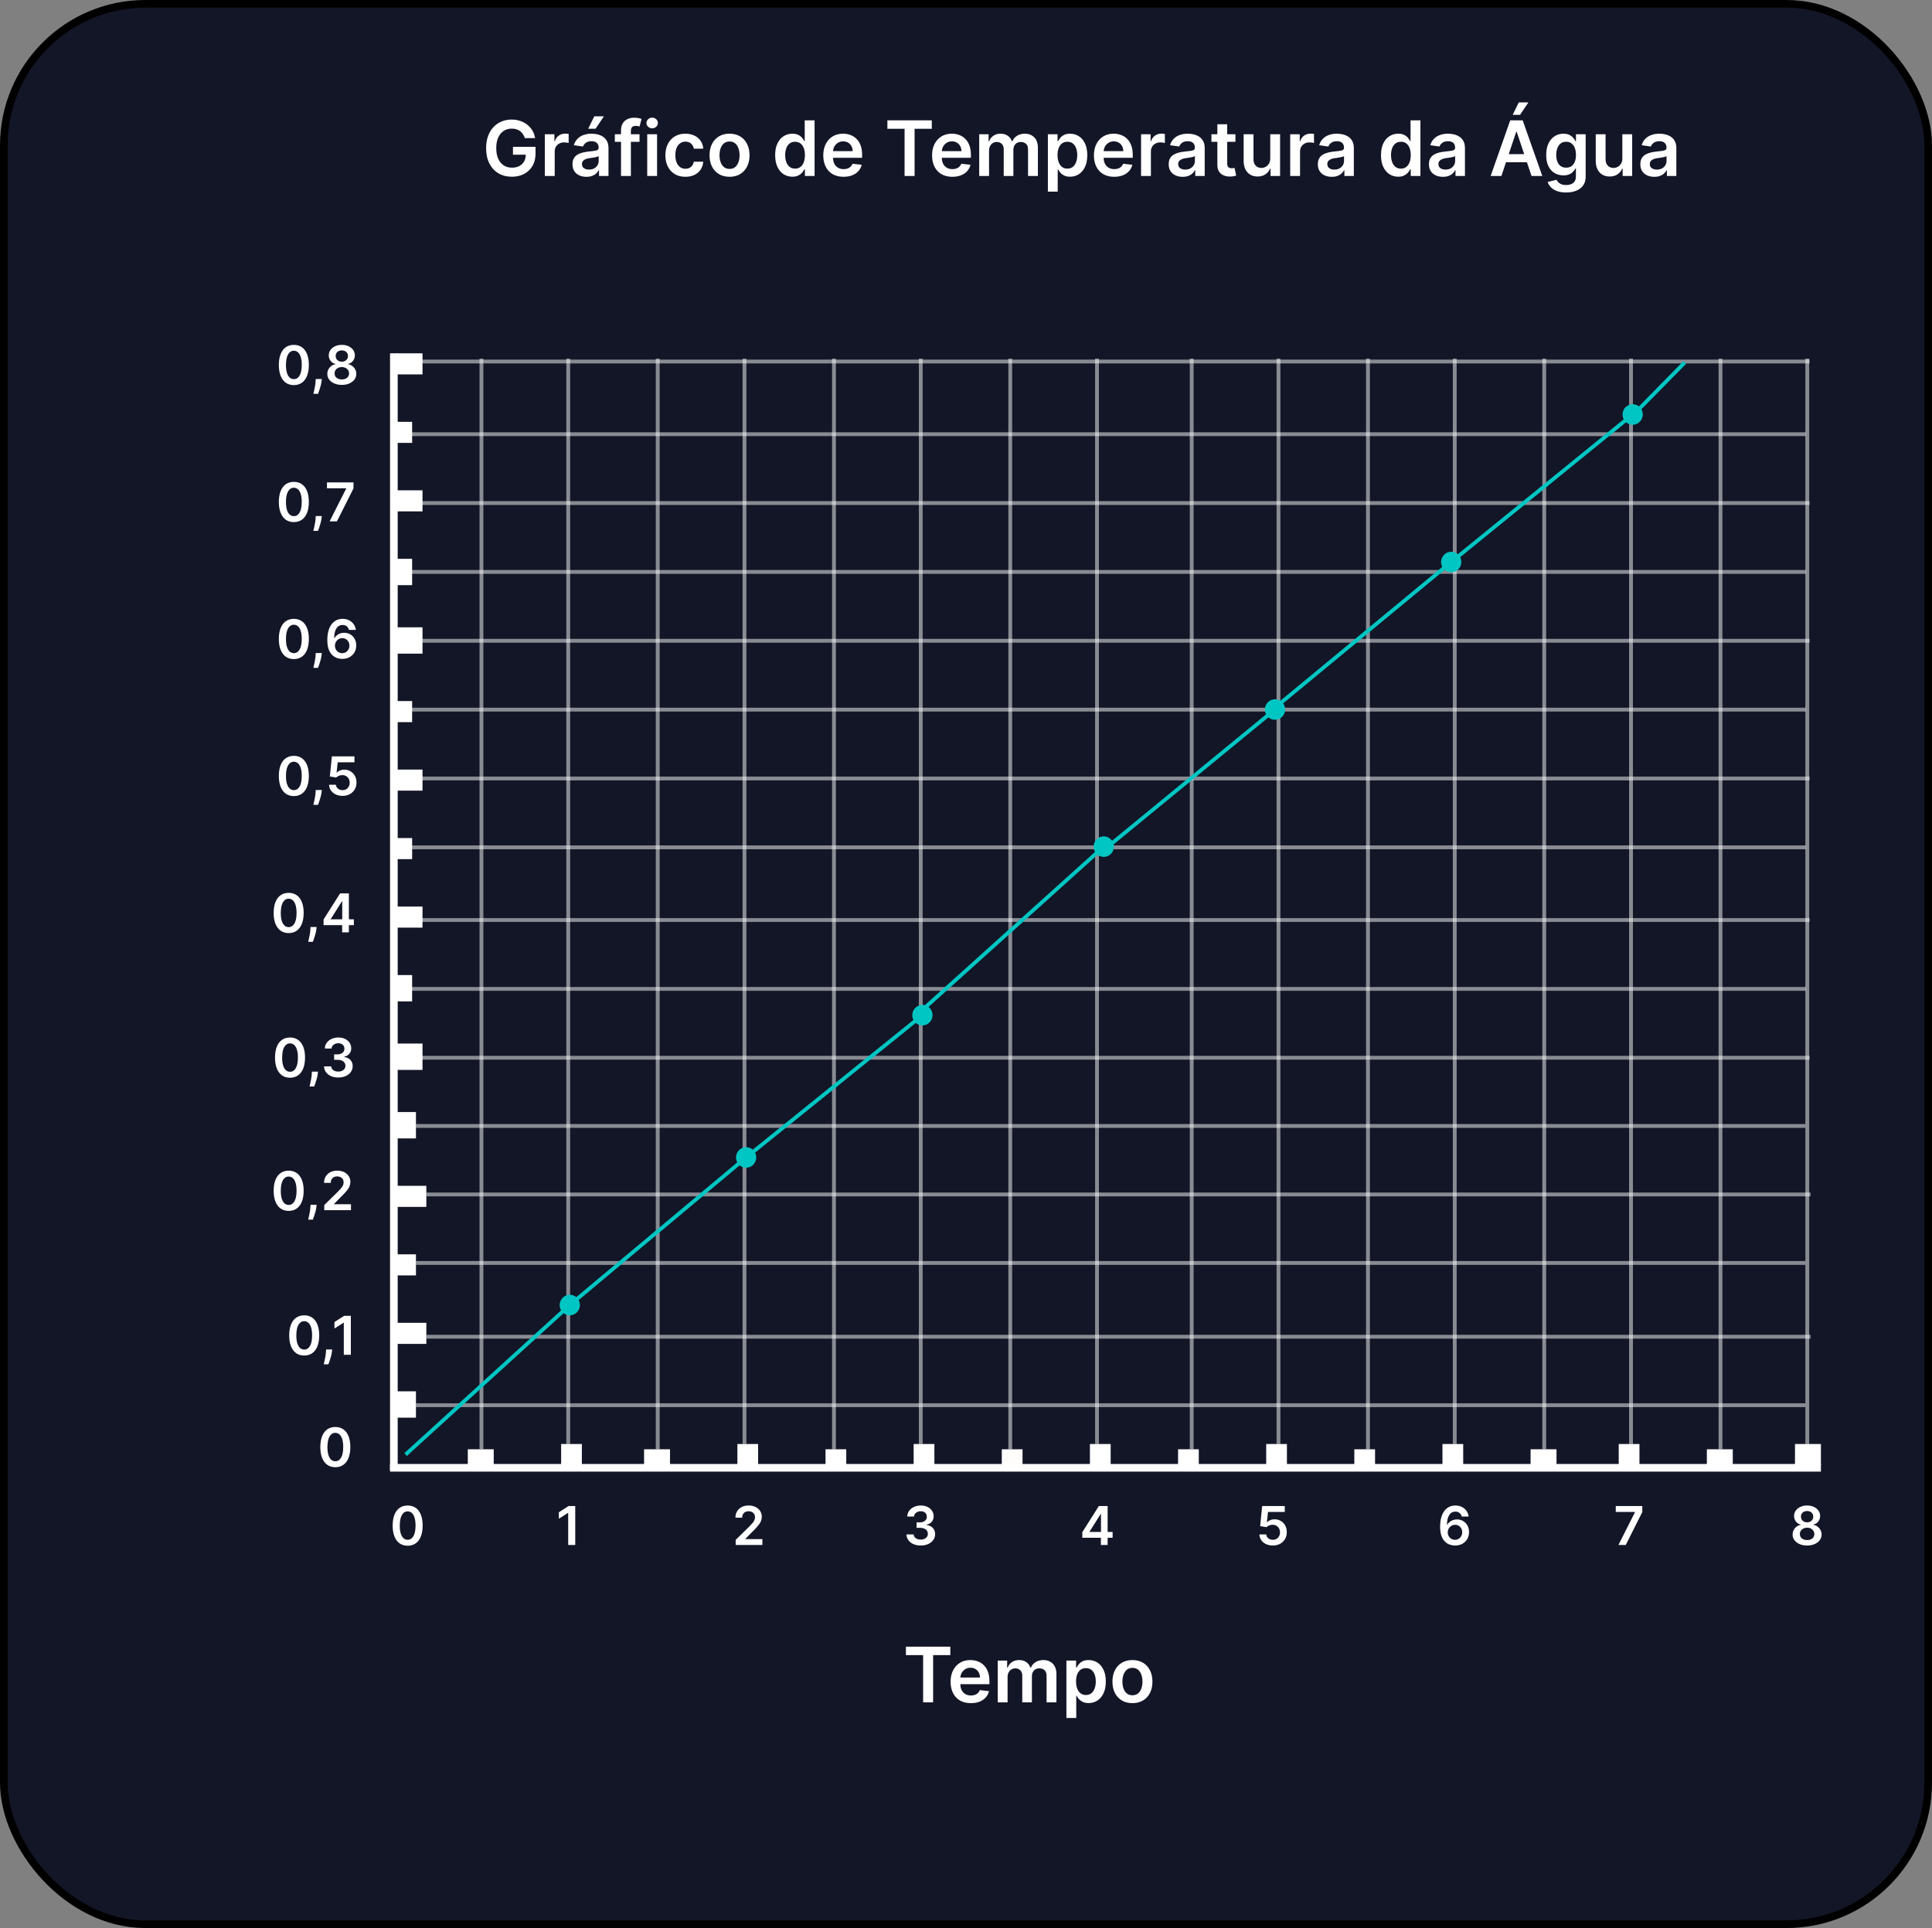 <svg width="505" height="504" viewBox="0 0 505 504" fill="none" xmlns="http://www.w3.org/2000/svg">
<rect x="0" y="0" width="505" height="504" fill="#808080" stroke="none"/>
<rect x="1" y="1" width="503" height="502" rx="37" fill="#131627" stroke="black" stroke-width="2"/>
<path d="M137.179 36.099C137.061 35.716 136.897 35.373 136.689 35.07C136.485 34.762 136.239 34.499 135.95 34.281C135.666 34.063 135.339 33.9 134.97 33.791C134.601 33.678 134.198 33.621 133.763 33.621C132.982 33.621 132.286 33.817 131.675 34.21C131.064 34.603 130.583 35.181 130.233 35.943C129.887 36.701 129.714 37.624 129.714 38.713C129.714 39.812 129.887 40.742 130.233 41.504C130.579 42.267 131.059 42.847 131.675 43.244C132.29 43.637 133.005 43.834 133.82 43.834C134.558 43.834 135.197 43.692 135.737 43.408C136.282 43.124 136.701 42.721 136.994 42.2C137.288 41.675 137.435 41.059 137.435 40.354L138.031 40.446H134.082V38.386H139.984V40.133C139.984 41.379 139.719 42.456 139.189 43.365C138.659 44.274 137.929 44.975 137.001 45.467C136.073 45.955 135.008 46.199 133.805 46.199C132.465 46.199 131.289 45.898 130.276 45.297C129.267 44.691 128.479 43.831 127.911 42.719C127.347 41.601 127.065 40.276 127.065 38.742C127.065 37.567 127.231 36.519 127.562 35.595C127.899 34.672 128.367 33.888 128.969 33.244C129.57 32.596 130.276 32.103 131.085 31.767C131.895 31.426 132.776 31.256 133.727 31.256C134.532 31.256 135.283 31.374 135.979 31.611C136.675 31.843 137.293 32.174 137.832 32.605C138.377 33.036 138.824 33.547 139.175 34.139C139.525 34.731 139.755 35.385 139.864 36.099H137.179ZM142.419 46V35.091H144.912V36.909H145.025C145.224 36.279 145.565 35.794 146.048 35.453C146.536 35.108 147.092 34.935 147.717 34.935C147.859 34.935 148.018 34.942 148.193 34.956C148.373 34.965 148.522 34.982 148.64 35.006V37.371C148.531 37.333 148.359 37.3 148.122 37.271C147.89 37.238 147.665 37.222 147.447 37.222C146.978 37.222 146.557 37.323 146.183 37.527C145.814 37.726 145.522 38.003 145.309 38.358C145.096 38.713 144.99 39.123 144.99 39.587V46H142.419ZM153.292 46.22C152.601 46.22 151.978 46.097 151.424 45.851C150.875 45.6 150.44 45.231 150.118 44.743C149.8 44.255 149.642 43.654 149.642 42.939C149.642 42.323 149.755 41.814 149.983 41.412C150.21 41.01 150.52 40.688 150.913 40.446C151.306 40.205 151.749 40.022 152.241 39.899C152.738 39.771 153.252 39.679 153.782 39.622C154.422 39.556 154.94 39.497 155.338 39.445C155.735 39.388 156.024 39.303 156.204 39.189C156.389 39.071 156.481 38.888 156.481 38.642V38.599C156.481 38.064 156.323 37.65 156.005 37.356C155.688 37.063 155.231 36.916 154.635 36.916C154.005 36.916 153.505 37.053 153.136 37.328C152.771 37.603 152.525 37.927 152.397 38.301L149.997 37.96C150.186 37.297 150.499 36.743 150.934 36.298C151.37 35.849 151.903 35.512 152.532 35.29C153.162 35.062 153.858 34.949 154.62 34.949C155.146 34.949 155.669 35.01 156.19 35.133C156.711 35.257 157.187 35.46 157.618 35.744C158.048 36.024 158.394 36.405 158.654 36.888C158.92 37.371 159.052 37.974 159.052 38.699V46H156.581V44.501H156.495C156.339 44.804 156.119 45.089 155.835 45.354C155.556 45.614 155.203 45.825 154.777 45.986C154.355 46.142 153.86 46.22 153.292 46.22ZM153.96 44.331C154.476 44.331 154.923 44.229 155.302 44.026C155.681 43.817 155.972 43.543 156.176 43.202C156.384 42.861 156.488 42.489 156.488 42.087V40.801C156.408 40.867 156.27 40.929 156.076 40.986C155.887 41.043 155.674 41.092 155.437 41.135C155.2 41.178 154.966 41.215 154.734 41.249C154.502 41.282 154.301 41.31 154.13 41.334C153.747 41.386 153.404 41.471 153.1 41.59C152.797 41.708 152.558 41.874 152.383 42.087C152.208 42.295 152.12 42.565 152.12 42.896C152.12 43.37 152.293 43.727 152.639 43.969C152.984 44.21 153.425 44.331 153.96 44.331ZM153.747 33.656L155.338 30.41H157.852L155.672 33.656H153.747ZM167.163 35.091V37.08H160.714V35.091H167.163ZM162.326 46V34.061C162.326 33.327 162.478 32.716 162.781 32.229C163.089 31.741 163.501 31.376 164.017 31.135C164.533 30.893 165.106 30.773 165.735 30.773C166.181 30.773 166.576 30.808 166.922 30.879C167.267 30.95 167.523 31.014 167.689 31.071L167.177 33.06C167.068 33.026 166.931 32.993 166.765 32.96C166.6 32.922 166.415 32.903 166.211 32.903C165.733 32.903 165.395 33.019 165.196 33.251C165.002 33.479 164.904 33.805 164.904 34.231V46H162.326ZM169.176 46V35.091H171.748V46H169.176ZM170.469 33.543C170.062 33.543 169.712 33.408 169.418 33.138C169.124 32.863 168.978 32.534 168.978 32.151C168.978 31.762 169.124 31.433 169.418 31.163C169.712 30.889 170.062 30.751 170.469 30.751C170.881 30.751 171.231 30.889 171.52 31.163C171.814 31.433 171.961 31.762 171.961 32.151C171.961 32.534 171.814 32.863 171.52 33.138C171.231 33.408 170.881 33.543 170.469 33.543ZM179.15 46.213C178.061 46.213 177.126 45.974 176.344 45.496C175.568 45.017 174.969 44.357 174.548 43.514C174.131 42.667 173.923 41.691 173.923 40.588C173.923 39.48 174.136 38.502 174.562 37.655C174.988 36.803 175.589 36.14 176.366 35.666C177.147 35.188 178.07 34.949 179.136 34.949C180.021 34.949 180.805 35.112 181.487 35.439C182.173 35.761 182.72 36.218 183.127 36.81C183.534 37.397 183.766 38.083 183.823 38.869H181.366C181.266 38.344 181.03 37.906 180.656 37.555C180.286 37.2 179.791 37.023 179.171 37.023C178.646 37.023 178.184 37.165 177.786 37.449C177.388 37.728 177.078 38.131 176.856 38.656C176.638 39.182 176.529 39.812 176.529 40.545C176.529 41.289 176.638 41.928 176.856 42.463C177.074 42.993 177.379 43.403 177.772 43.692C178.17 43.976 178.636 44.118 179.171 44.118C179.55 44.118 179.888 44.047 180.187 43.905C180.49 43.758 180.743 43.547 180.947 43.273C181.15 42.998 181.29 42.664 181.366 42.271H183.823C183.762 43.043 183.534 43.727 183.141 44.324C182.748 44.916 182.213 45.38 181.536 45.716C180.859 46.047 180.064 46.213 179.15 46.213ZM190.693 46.213C189.627 46.213 188.704 45.979 187.923 45.51C187.142 45.041 186.536 44.385 186.105 43.543C185.679 42.7 185.466 41.715 185.466 40.588C185.466 39.461 185.679 38.474 186.105 37.626C186.536 36.779 187.142 36.121 187.923 35.652C188.704 35.183 189.627 34.949 190.693 34.949C191.758 34.949 192.681 35.183 193.463 35.652C194.244 36.121 194.848 36.779 195.274 37.626C195.705 38.474 195.92 39.461 195.92 40.588C195.92 41.715 195.705 42.7 195.274 43.543C194.848 44.385 194.244 45.041 193.463 45.51C192.681 45.979 191.758 46.213 190.693 46.213ZM190.707 44.153C191.285 44.153 191.768 43.995 192.156 43.678C192.544 43.356 192.833 42.925 193.022 42.385C193.217 41.845 193.314 41.244 193.314 40.581C193.314 39.913 193.217 39.31 193.022 38.77C192.833 38.225 192.544 37.792 192.156 37.47C191.768 37.148 191.285 36.987 190.707 36.987C190.115 36.987 189.623 37.148 189.23 37.47C188.842 37.792 188.55 38.225 188.356 38.77C188.167 39.31 188.072 39.913 188.072 40.581C188.072 41.244 188.167 41.845 188.356 42.385C188.55 42.925 188.842 43.356 189.23 43.678C189.623 43.995 190.115 44.153 190.707 44.153ZM207.112 46.192C206.254 46.192 205.487 45.972 204.81 45.531C204.133 45.091 203.598 44.452 203.205 43.614C202.812 42.776 202.616 41.758 202.616 40.56C202.616 39.347 202.815 38.325 203.212 37.492C203.615 36.653 204.157 36.021 204.839 35.595C205.521 35.164 206.281 34.949 207.119 34.949C207.758 34.949 208.283 35.058 208.695 35.276C209.107 35.489 209.434 35.747 209.675 36.05C209.917 36.348 210.104 36.63 210.237 36.895H210.343V31.454H212.921V46H210.393V44.281H210.237C210.104 44.546 209.912 44.828 209.661 45.126C209.41 45.42 209.079 45.671 208.667 45.879C208.255 46.088 207.737 46.192 207.112 46.192ZM207.829 44.082C208.373 44.082 208.837 43.936 209.221 43.642C209.604 43.344 209.896 42.929 210.094 42.399C210.293 41.869 210.393 41.251 210.393 40.545C210.393 39.84 210.293 39.227 210.094 38.706C209.9 38.185 209.612 37.78 209.228 37.492C208.849 37.203 208.383 37.058 207.829 37.058C207.256 37.058 206.778 37.207 206.394 37.506C206.011 37.804 205.722 38.216 205.528 38.742C205.334 39.267 205.237 39.868 205.237 40.545C205.237 41.227 205.334 41.836 205.528 42.371C205.727 42.901 206.018 43.32 206.401 43.628C206.79 43.931 207.265 44.082 207.829 44.082ZM220.49 46.213C219.397 46.213 218.452 45.986 217.657 45.531C216.866 45.072 216.257 44.423 215.831 43.585C215.405 42.742 215.192 41.751 215.192 40.609C215.192 39.487 215.405 38.502 215.831 37.655C216.262 36.803 216.864 36.14 217.635 35.666C218.407 35.188 219.314 34.949 220.355 34.949C221.028 34.949 221.662 35.058 222.259 35.276C222.86 35.489 223.391 35.82 223.85 36.27C224.314 36.72 224.678 37.293 224.944 37.989C225.209 38.68 225.341 39.504 225.341 40.46V41.249H216.4V39.516H222.877C222.872 39.023 222.766 38.585 222.557 38.202C222.349 37.813 222.058 37.508 221.684 37.285C221.314 37.063 220.883 36.952 220.391 36.952C219.865 36.952 219.404 37.08 219.006 37.335C218.608 37.586 218.298 37.918 218.076 38.33C217.858 38.737 217.747 39.184 217.742 39.672V41.185C217.742 41.819 217.858 42.364 218.09 42.818C218.322 43.268 218.646 43.614 219.063 43.855C219.48 44.092 219.967 44.21 220.526 44.21C220.9 44.21 221.239 44.158 221.542 44.054C221.845 43.945 222.107 43.786 222.33 43.578C222.552 43.37 222.721 43.112 222.834 42.804L225.235 43.074C225.083 43.708 224.794 44.262 224.368 44.736C223.947 45.205 223.407 45.569 222.749 45.83C222.091 46.085 221.338 46.213 220.49 46.213ZM231.952 33.663V31.454H243.557V33.663H239.061V46H236.447V33.663H231.952ZM248.928 46.213C247.834 46.213 246.89 45.986 246.094 45.531C245.303 45.072 244.695 44.423 244.269 43.585C243.843 42.742 243.63 41.751 243.63 40.609C243.63 39.487 243.843 38.502 244.269 37.655C244.7 36.803 245.301 36.14 246.073 35.666C246.845 35.188 247.751 34.949 248.793 34.949C249.465 34.949 250.1 35.058 250.696 35.276C251.298 35.489 251.828 35.82 252.287 36.27C252.751 36.72 253.116 37.293 253.381 37.989C253.646 38.68 253.779 39.504 253.779 40.46V41.249H244.837V39.516H251.314C251.31 39.023 251.203 38.585 250.995 38.202C250.786 37.813 250.495 37.508 250.121 37.285C249.752 37.063 249.321 36.952 248.828 36.952C248.303 36.952 247.841 37.08 247.444 37.335C247.046 37.586 246.736 37.918 246.513 38.33C246.295 38.737 246.184 39.184 246.179 39.672V41.185C246.179 41.819 246.295 42.364 246.527 42.818C246.759 43.268 247.084 43.614 247.5 43.855C247.917 44.092 248.405 44.21 248.963 44.21C249.337 44.21 249.676 44.158 249.979 44.054C250.282 43.945 250.545 43.786 250.767 43.578C250.99 43.37 251.158 43.112 251.272 42.804L253.672 43.074C253.521 43.708 253.232 44.262 252.806 44.736C252.384 45.205 251.845 45.569 251.186 45.83C250.528 46.085 249.775 46.213 248.928 46.213ZM255.954 46V35.091H258.411V36.945H258.539C258.766 36.32 259.143 35.832 259.668 35.481C260.194 35.126 260.821 34.949 261.55 34.949C262.289 34.949 262.912 35.129 263.418 35.489C263.93 35.844 264.29 36.329 264.498 36.945H264.612C264.853 36.339 265.26 35.856 265.833 35.496C266.411 35.131 267.095 34.949 267.886 34.949C268.889 34.949 269.709 35.266 270.343 35.901C270.978 36.535 271.295 37.461 271.295 38.678V46H268.717V39.075C268.717 38.398 268.537 37.903 268.177 37.591C267.817 37.274 267.377 37.115 266.856 37.115C266.236 37.115 265.75 37.309 265.4 37.697C265.054 38.081 264.881 38.581 264.881 39.196V46H262.36V38.969C262.36 38.405 262.19 37.956 261.849 37.619C261.513 37.283 261.072 37.115 260.528 37.115C260.158 37.115 259.822 37.21 259.519 37.399C259.216 37.584 258.975 37.847 258.795 38.188C258.615 38.524 258.525 38.917 258.525 39.367V46H255.954ZM273.903 50.091V35.091H276.431V36.895H276.581C276.713 36.63 276.9 36.348 277.142 36.05C277.383 35.747 277.71 35.489 278.122 35.276C278.534 35.058 279.059 34.949 279.699 34.949C280.541 34.949 281.301 35.164 281.978 35.595C282.66 36.021 283.2 36.653 283.598 37.492C284 38.325 284.201 39.347 284.201 40.56C284.201 41.758 284.005 42.776 283.612 43.614C283.219 44.452 282.684 45.091 282.007 45.531C281.33 45.972 280.563 46.192 279.706 46.192C279.081 46.192 278.562 46.088 278.15 45.879C277.738 45.671 277.407 45.42 277.156 45.126C276.91 44.828 276.718 44.546 276.581 44.281H276.474V50.091H273.903ZM276.424 40.545C276.424 41.251 276.524 41.869 276.723 42.399C276.926 42.929 277.217 43.344 277.596 43.642C277.98 43.936 278.444 44.082 278.988 44.082C279.556 44.082 280.032 43.931 280.416 43.628C280.799 43.32 281.088 42.901 281.282 42.371C281.481 41.836 281.581 41.227 281.581 40.545C281.581 39.868 281.484 39.267 281.289 38.742C281.095 38.216 280.806 37.804 280.423 37.506C280.039 37.207 279.561 37.058 278.988 37.058C278.439 37.058 277.973 37.203 277.589 37.492C277.206 37.78 276.914 38.185 276.716 38.706C276.521 39.227 276.424 39.84 276.424 40.545ZM291.233 46.213C290.139 46.213 289.194 45.986 288.399 45.531C287.608 45.072 287 44.423 286.574 43.585C286.147 42.742 285.934 41.751 285.934 40.609C285.934 39.487 286.147 38.502 286.574 37.655C287.004 36.803 287.606 36.14 288.377 35.666C289.149 35.188 290.056 34.949 291.098 34.949C291.77 34.949 292.404 35.058 293.001 35.276C293.602 35.489 294.133 35.82 294.592 36.27C295.056 36.72 295.421 37.293 295.686 37.989C295.951 38.68 296.083 39.504 296.083 40.46V41.249H287.142V39.516H293.619C293.614 39.023 293.508 38.585 293.299 38.202C293.091 37.813 292.8 37.508 292.426 37.285C292.056 37.063 291.626 36.952 291.133 36.952C290.608 36.952 290.146 37.08 289.748 37.335C289.35 37.586 289.04 37.918 288.818 38.33C288.6 38.737 288.489 39.184 288.484 39.672V41.185C288.484 41.819 288.6 42.364 288.832 42.818C289.064 43.268 289.388 43.614 289.805 43.855C290.222 44.092 290.709 44.21 291.268 44.21C291.642 44.21 291.981 44.158 292.284 44.054C292.587 43.945 292.85 43.786 293.072 43.578C293.295 43.37 293.463 43.112 293.576 42.804L295.977 43.074C295.825 43.708 295.537 44.262 295.11 44.736C294.689 45.205 294.149 45.569 293.491 45.83C292.833 46.085 292.08 46.213 291.233 46.213ZM298.259 46V35.091H300.751V36.909H300.865C301.064 36.279 301.405 35.794 301.888 35.453C302.375 35.108 302.932 34.935 303.557 34.935C303.699 34.935 303.857 34.942 304.033 34.956C304.213 34.965 304.362 34.982 304.48 35.006V37.371C304.371 37.333 304.198 37.3 303.962 37.271C303.73 37.238 303.505 37.222 303.287 37.222C302.818 37.222 302.397 37.323 302.023 37.527C301.653 37.726 301.362 38.003 301.149 38.358C300.936 38.713 300.83 39.123 300.83 39.587V46H298.259ZM309.132 46.22C308.441 46.22 307.818 46.097 307.264 45.851C306.715 45.6 306.279 45.231 305.957 44.743C305.64 44.255 305.482 43.654 305.482 42.939C305.482 42.323 305.595 41.814 305.822 41.412C306.05 41.01 306.36 40.688 306.753 40.446C307.146 40.205 307.589 40.022 308.081 39.899C308.578 39.771 309.092 39.679 309.622 39.622C310.261 39.556 310.78 39.497 311.178 39.445C311.575 39.388 311.864 39.303 312.044 39.189C312.229 39.071 312.321 38.888 312.321 38.642V38.599C312.321 38.064 312.162 37.65 311.845 37.356C311.528 37.063 311.071 36.916 310.474 36.916C309.845 36.916 309.345 37.053 308.976 37.328C308.611 37.603 308.365 37.927 308.237 38.301L305.837 37.96C306.026 37.297 306.339 36.743 306.774 36.298C307.21 35.849 307.742 35.512 308.372 35.29C309.002 35.062 309.698 34.949 310.46 34.949C310.986 34.949 311.509 35.01 312.03 35.133C312.551 35.257 313.027 35.46 313.457 35.744C313.888 36.024 314.234 36.405 314.494 36.888C314.759 37.371 314.892 37.974 314.892 38.699V46H312.42V44.501H312.335C312.179 44.804 311.959 45.089 311.675 45.354C311.395 45.614 311.043 45.825 310.616 45.986C310.195 46.142 309.7 46.22 309.132 46.22ZM309.8 44.331C310.316 44.331 310.763 44.229 311.142 44.026C311.521 43.817 311.812 43.543 312.016 43.202C312.224 42.861 312.328 42.489 312.328 42.087V40.801C312.248 40.867 312.11 40.929 311.916 40.986C311.727 41.043 311.514 41.092 311.277 41.135C311.04 41.178 310.806 41.215 310.574 41.249C310.342 41.282 310.141 41.31 309.97 41.334C309.587 41.386 309.243 41.471 308.94 41.59C308.637 41.708 308.398 41.874 308.223 42.087C308.048 42.295 307.96 42.565 307.96 42.896C307.96 43.37 308.133 43.727 308.479 43.969C308.824 44.21 309.265 44.331 309.8 44.331ZM322.925 35.091V37.08H316.653V35.091H322.925ZM318.202 32.477H320.773V42.719C320.773 43.064 320.825 43.33 320.929 43.514C321.038 43.694 321.18 43.817 321.355 43.883C321.53 43.95 321.724 43.983 321.938 43.983C322.098 43.983 322.245 43.971 322.378 43.947C322.515 43.924 322.619 43.903 322.69 43.883L323.124 45.894C322.986 45.941 322.79 45.993 322.534 46.05C322.283 46.106 321.975 46.14 321.611 46.149C320.967 46.168 320.387 46.071 319.871 45.858C319.355 45.64 318.945 45.304 318.642 44.849C318.344 44.395 318.197 43.827 318.202 43.145V32.477ZM332.028 41.412V35.091H334.599V46H332.106V44.061H331.993C331.746 44.672 331.342 45.171 330.778 45.56C330.219 45.948 329.53 46.142 328.711 46.142C327.996 46.142 327.364 45.983 326.815 45.666C326.27 45.344 325.844 44.878 325.537 44.267C325.229 43.651 325.075 42.908 325.075 42.037V35.091H327.646V41.639C327.646 42.331 327.835 42.88 328.214 43.287C328.593 43.694 329.09 43.898 329.706 43.898C330.084 43.898 330.451 43.805 330.806 43.621C331.162 43.436 331.453 43.161 331.68 42.797C331.912 42.428 332.028 41.966 332.028 41.412ZM337.243 46V35.091H339.736V36.909H339.849C340.048 36.279 340.389 35.794 340.872 35.453C341.36 35.108 341.916 34.935 342.541 34.935C342.683 34.935 342.842 34.942 343.017 34.956C343.197 34.965 343.346 34.982 343.464 35.006V37.371C343.356 37.333 343.183 37.3 342.946 37.271C342.714 37.238 342.489 37.222 342.271 37.222C341.803 37.222 341.381 37.323 341.007 37.527C340.638 37.726 340.347 38.003 340.134 38.358C339.92 38.713 339.814 39.123 339.814 39.587V46H337.243ZM348.116 46.22C347.425 46.22 346.803 46.097 346.249 45.851C345.699 45.6 345.264 45.231 344.942 44.743C344.625 44.255 344.466 43.654 344.466 42.939C344.466 42.323 344.58 41.814 344.807 41.412C345.034 41.01 345.344 40.688 345.737 40.446C346.13 40.205 346.573 40.022 347.065 39.899C347.563 39.771 348.076 39.679 348.607 39.622C349.246 39.556 349.764 39.497 350.162 39.445C350.56 39.388 350.848 39.303 351.028 39.189C351.213 39.071 351.305 38.888 351.305 38.642V38.599C351.305 38.064 351.147 37.65 350.83 37.356C350.512 37.063 350.055 36.916 349.459 36.916C348.829 36.916 348.33 37.053 347.96 37.328C347.596 37.603 347.349 37.927 347.222 38.301L344.821 37.96C345.01 37.297 345.323 36.743 345.759 36.298C346.194 35.849 346.727 35.512 347.357 35.29C347.986 35.062 348.682 34.949 349.445 34.949C349.97 34.949 350.493 35.01 351.014 35.133C351.535 35.257 352.011 35.46 352.442 35.744C352.873 36.024 353.218 36.405 353.479 36.888C353.744 37.371 353.876 37.974 353.876 38.699V46H351.405V44.501H351.32C351.163 44.804 350.943 45.089 350.659 45.354C350.38 45.614 350.027 45.825 349.601 45.986C349.179 46.142 348.685 46.22 348.116 46.22ZM348.784 44.331C349.3 44.331 349.748 44.229 350.126 44.026C350.505 43.817 350.796 43.543 351 43.202C351.208 42.861 351.312 42.489 351.312 42.087V40.801C351.232 40.867 351.095 40.929 350.901 40.986C350.711 41.043 350.498 41.092 350.261 41.135C350.025 41.178 349.79 41.215 349.558 41.249C349.326 41.282 349.125 41.31 348.955 41.334C348.571 41.386 348.228 41.471 347.925 41.59C347.622 41.708 347.383 41.874 347.207 42.087C347.032 42.295 346.945 42.565 346.945 42.896C346.945 43.37 347.117 43.727 347.463 43.969C347.809 44.21 348.249 44.331 348.784 44.331ZM365.471 46.192C364.614 46.192 363.847 45.972 363.17 45.531C362.493 45.091 361.958 44.452 361.565 43.614C361.172 42.776 360.975 41.758 360.975 40.56C360.975 39.347 361.174 38.325 361.572 37.492C361.974 36.653 362.516 36.021 363.198 35.595C363.88 35.164 364.64 34.949 365.478 34.949C366.117 34.949 366.643 35.058 367.055 35.276C367.467 35.489 367.793 35.747 368.035 36.05C368.276 36.348 368.463 36.63 368.596 36.895H368.702V31.454H371.281V46H368.752V44.281H368.596C368.463 44.546 368.272 44.828 368.021 45.126C367.77 45.42 367.438 45.671 367.026 45.879C366.614 46.088 366.096 46.192 365.471 46.192ZM366.188 44.082C366.733 44.082 367.197 43.936 367.58 43.642C367.964 43.344 368.255 42.929 368.454 42.399C368.653 41.869 368.752 41.251 368.752 40.545C368.752 39.84 368.653 39.227 368.454 38.706C368.26 38.185 367.971 37.78 367.587 37.492C367.209 37.203 366.742 37.058 366.188 37.058C365.615 37.058 365.137 37.207 364.754 37.506C364.37 37.804 364.081 38.216 363.887 38.742C363.693 39.267 363.596 39.868 363.596 40.545C363.596 41.227 363.693 41.836 363.887 42.371C364.086 42.901 364.377 43.32 364.761 43.628C365.149 43.931 365.625 44.082 366.188 44.082ZM377.159 46.22C376.468 46.22 375.846 46.097 375.292 45.851C374.742 45.6 374.307 45.231 373.985 44.743C373.667 44.255 373.509 43.654 373.509 42.939C373.509 42.323 373.623 41.814 373.85 41.412C374.077 41.01 374.387 40.688 374.78 40.446C375.173 40.205 375.616 40.022 376.108 39.899C376.605 39.771 377.119 39.679 377.65 39.622C378.289 39.556 378.807 39.497 379.205 39.445C379.603 39.388 379.891 39.303 380.071 39.189C380.256 39.071 380.348 38.888 380.348 38.642V38.599C380.348 38.064 380.19 37.65 379.873 37.356C379.555 37.063 379.098 36.916 378.502 36.916C377.872 36.916 377.373 37.053 377.003 37.328C376.639 37.603 376.392 37.927 376.265 38.301L373.864 37.96C374.053 37.297 374.366 36.743 374.801 36.298C375.237 35.849 375.77 35.512 376.4 35.29C377.029 35.062 377.725 34.949 378.488 34.949C379.013 34.949 379.536 35.01 380.057 35.133C380.578 35.257 381.054 35.46 381.485 35.744C381.916 36.024 382.261 36.405 382.522 36.888C382.787 37.371 382.919 37.974 382.919 38.699V46H380.448V44.501H380.363C380.206 44.804 379.986 45.089 379.702 45.354C379.423 45.614 379.07 45.825 378.644 45.986C378.222 46.142 377.728 46.22 377.159 46.22ZM377.827 44.331C378.343 44.331 378.791 44.229 379.169 44.026C379.548 43.817 379.839 43.543 380.043 43.202C380.251 42.861 380.355 42.489 380.355 42.087V40.801C380.275 40.867 380.138 40.929 379.944 40.986C379.754 41.043 379.541 41.092 379.304 41.135C379.068 41.178 378.833 41.215 378.601 41.249C378.369 41.282 378.168 41.31 377.998 41.334C377.614 41.386 377.271 41.471 376.968 41.59C376.665 41.708 376.426 41.874 376.25 42.087C376.075 42.295 375.988 42.565 375.988 42.896C375.988 43.37 376.16 43.727 376.506 43.969C376.852 44.21 377.292 44.331 377.827 44.331ZM392.447 46H389.635L394.755 31.454H398.008L403.136 46H400.324L396.439 34.438H396.325L392.447 46ZM392.539 40.297H400.21V42.413H392.539V40.297ZM395.395 30.02L396.985 26.774H399.5L397.319 30.02H395.395ZM409.35 50.318C408.427 50.318 407.634 50.193 406.971 49.942C406.308 49.696 405.776 49.364 405.373 48.947C404.971 48.531 404.691 48.069 404.535 47.562L406.85 47.001C406.955 47.215 407.106 47.425 407.305 47.633C407.504 47.847 407.771 48.022 408.108 48.159C408.449 48.301 408.877 48.372 409.393 48.372C410.122 48.372 410.726 48.195 411.204 47.84C411.682 47.489 411.922 46.911 411.922 46.106V44.04H411.794C411.661 44.305 411.467 44.577 411.211 44.856C410.96 45.136 410.627 45.37 410.21 45.56C409.798 45.749 409.279 45.844 408.654 45.844C407.816 45.844 407.056 45.647 406.375 45.254C405.698 44.856 405.158 44.265 404.755 43.479C404.358 42.688 404.159 41.698 404.159 40.51C404.159 39.312 404.358 38.301 404.755 37.477C405.158 36.649 405.7 36.021 406.382 35.595C407.064 35.164 407.824 34.949 408.662 34.949C409.301 34.949 409.826 35.058 410.238 35.276C410.655 35.489 410.986 35.747 411.233 36.05C411.479 36.348 411.666 36.63 411.794 36.895H411.936V35.091H414.471V46.178C414.471 47.11 414.249 47.882 413.804 48.493C413.359 49.104 412.75 49.561 411.978 49.864C411.207 50.167 410.331 50.318 409.35 50.318ZM409.372 43.827C409.916 43.827 410.38 43.694 410.764 43.429C411.147 43.164 411.439 42.783 411.637 42.285C411.836 41.788 411.936 41.192 411.936 40.496C411.936 39.809 411.836 39.208 411.637 38.692C411.443 38.176 411.154 37.776 410.771 37.492C410.392 37.203 409.926 37.058 409.372 37.058C408.799 37.058 408.321 37.207 407.937 37.506C407.554 37.804 407.265 38.214 407.071 38.734C406.877 39.251 406.779 39.838 406.779 40.496C406.779 41.163 406.877 41.748 407.071 42.25C407.27 42.747 407.561 43.135 407.944 43.415C408.333 43.689 408.808 43.827 409.372 43.827ZM424.059 41.412V35.091H426.63V46H424.137V44.061H424.024C423.778 44.672 423.373 45.171 422.809 45.56C422.251 45.948 421.562 46.142 420.743 46.142C420.028 46.142 419.395 45.983 418.846 45.666C418.302 45.344 417.876 44.878 417.568 44.267C417.26 43.651 417.106 42.908 417.106 42.037V35.091H419.677V41.639C419.677 42.331 419.867 42.88 420.245 43.287C420.624 43.694 421.121 43.898 421.737 43.898C422.116 43.898 422.483 43.805 422.838 43.621C423.193 43.436 423.484 43.161 423.711 42.797C423.943 42.428 424.059 41.966 424.059 41.412ZM432.413 46.22C431.722 46.22 431.099 46.097 430.545 45.851C429.996 45.6 429.561 45.231 429.239 44.743C428.921 44.255 428.763 43.654 428.763 42.939C428.763 42.323 428.876 41.814 429.104 41.412C429.331 41.01 429.641 40.688 430.034 40.446C430.427 40.205 430.87 40.022 431.362 39.899C431.859 39.771 432.373 39.679 432.903 39.622C433.543 39.556 434.061 39.497 434.459 39.445C434.857 39.388 435.145 39.303 435.325 39.189C435.51 39.071 435.602 38.888 435.602 38.642V38.599C435.602 38.064 435.444 37.65 435.126 37.356C434.809 37.063 434.352 36.916 433.756 36.916C433.126 36.916 432.626 37.053 432.257 37.328C431.893 37.603 431.646 37.927 431.518 38.301L429.118 37.96C429.307 37.297 429.62 36.743 430.055 36.298C430.491 35.849 431.024 35.512 431.653 35.29C432.283 35.062 432.979 34.949 433.741 34.949C434.267 34.949 434.79 35.01 435.311 35.133C435.832 35.257 436.308 35.46 436.739 35.744C437.17 36.024 437.515 36.405 437.776 36.888C438.041 37.371 438.173 37.974 438.173 38.699V46H435.702V44.501H435.616C435.46 44.804 435.24 45.089 434.956 45.354C434.677 45.614 434.324 45.825 433.898 45.986C433.476 46.142 432.982 46.22 432.413 46.22ZM433.081 44.331C433.597 44.331 434.045 44.229 434.423 44.026C434.802 43.817 435.093 43.543 435.297 43.202C435.505 42.861 435.609 42.489 435.609 42.087V40.801C435.529 40.867 435.392 40.929 435.197 40.986C435.008 41.043 434.795 41.092 434.558 41.135C434.321 41.178 434.087 41.215 433.855 41.249C433.623 41.282 433.422 41.31 433.251 41.334C432.868 41.386 432.525 41.471 432.222 41.59C431.919 41.708 431.679 41.874 431.504 42.087C431.329 42.295 431.241 42.565 431.241 42.896C431.241 43.37 431.414 43.727 431.76 43.969C432.106 44.21 432.546 44.331 433.081 44.331Z" fill="white"/>
<path d="M76.808 100.666C75.989 100.666 75.286 100.458 74.7 100.044C74.116 99.626 73.667 99.025 73.352 98.239C73.041 97.451 72.885 96.501 72.885 95.391C72.888 94.28 73.046 93.336 73.357 92.557C73.672 91.775 74.121 91.178 74.704 90.767C75.291 90.356 75.992 90.151 76.808 90.151C77.623 90.151 78.324 90.356 78.91 90.767C79.497 91.178 79.946 91.775 80.258 92.557C80.573 93.339 80.73 94.284 80.73 95.391C80.73 96.504 80.573 97.456 80.258 98.244C79.946 99.03 79.497 99.63 78.91 100.044C78.327 100.458 77.626 100.666 76.808 100.666ZM76.808 99.109C77.444 99.109 77.946 98.796 78.314 98.17C78.685 97.54 78.871 96.614 78.871 95.391C78.871 94.582 78.786 93.903 78.617 93.352C78.448 92.802 78.21 92.388 77.901 92.109C77.593 91.828 77.228 91.687 76.808 91.687C76.174 91.687 75.674 92.002 75.306 92.632C74.938 93.258 74.753 94.178 74.749 95.391C74.746 96.203 74.827 96.885 74.993 97.439C75.162 97.993 75.4 98.41 75.709 98.692C76.017 98.97 76.383 99.109 76.808 99.109ZM84.118 99.08L84.054 99.626C84.007 100.044 83.924 100.468 83.805 100.899C83.689 101.333 83.566 101.733 83.437 102.097C83.308 102.462 83.203 102.749 83.124 102.957H81.911C81.957 102.755 82.02 102.48 82.1 102.132C82.183 101.784 82.262 101.393 82.338 100.959C82.415 100.525 82.466 100.084 82.493 99.636L82.527 99.08H84.118ZM89.351 100.611C88.612 100.611 87.955 100.487 87.382 100.238C86.812 99.989 86.365 99.65 86.04 99.219C85.718 98.785 85.559 98.293 85.562 97.742C85.559 97.315 85.652 96.922 85.841 96.564C86.03 96.206 86.285 95.908 86.606 95.669C86.931 95.427 87.293 95.273 87.69 95.207V95.137C87.167 95.021 86.742 94.754 86.418 94.337C86.096 93.916 85.937 93.43 85.94 92.88C85.937 92.356 86.083 91.889 86.378 91.478C86.673 91.067 87.077 90.744 87.591 90.509C88.105 90.27 88.691 90.151 89.351 90.151C90.004 90.151 90.585 90.27 91.096 90.509C91.61 90.744 92.014 91.067 92.309 91.478C92.607 91.889 92.756 92.356 92.756 92.88C92.756 93.43 92.592 93.916 92.264 94.337C91.939 94.754 91.52 95.021 91.006 95.137V95.207C91.404 95.273 91.762 95.427 92.08 95.669C92.402 95.908 92.657 96.206 92.846 96.564C93.038 96.922 93.134 97.315 93.134 97.742C93.134 98.293 92.972 98.785 92.647 99.219C92.322 99.65 91.875 99.989 91.305 100.238C90.738 100.487 90.087 100.611 89.351 100.611ZM89.351 99.189C89.732 99.189 90.063 99.124 90.345 98.995C90.627 98.862 90.846 98.677 91.001 98.438C91.157 98.2 91.237 97.925 91.24 97.613C91.237 97.288 91.152 97.001 90.987 96.753C90.824 96.501 90.6 96.304 90.315 96.161C90.034 96.019 89.712 95.948 89.351 95.948C88.986 95.948 88.661 96.019 88.376 96.161C88.091 96.304 87.866 96.501 87.7 96.753C87.538 97.001 87.458 97.288 87.462 97.613C87.458 97.925 87.534 98.2 87.69 98.438C87.846 98.674 88.065 98.858 88.347 98.99C88.632 99.123 88.966 99.189 89.351 99.189ZM89.351 94.55C89.662 94.55 89.938 94.487 90.176 94.362C90.418 94.236 90.609 94.06 90.748 93.835C90.887 93.609 90.958 93.349 90.962 93.054C90.958 92.762 90.889 92.507 90.753 92.288C90.617 92.066 90.428 91.896 90.186 91.776C89.944 91.654 89.666 91.592 89.351 91.592C89.029 91.592 88.746 91.654 88.501 91.776C88.259 91.896 88.07 92.066 87.934 92.288C87.801 92.507 87.737 92.762 87.74 93.054C87.737 93.349 87.803 93.609 87.939 93.835C88.078 94.057 88.269 94.232 88.511 94.362C88.756 94.487 89.036 94.55 89.351 94.55Z" fill="white"/>
<path d="M76.808 136.477C75.989 136.477 75.286 136.27 74.7 135.855C74.116 135.438 73.667 134.836 73.352 134.051C73.041 133.262 72.885 132.312 72.885 131.202C72.888 130.092 73.046 129.147 73.357 128.368C73.672 127.586 74.121 126.989 74.704 126.578C75.291 126.167 75.992 125.962 76.808 125.962C77.623 125.962 78.324 126.167 78.91 126.578C79.497 126.989 79.946 127.586 80.258 128.368C80.573 129.15 80.73 130.095 80.73 131.202C80.73 132.316 80.573 133.267 80.258 134.056C79.946 134.841 79.497 135.441 78.91 135.855C78.327 136.27 77.626 136.477 76.808 136.477ZM76.808 134.921C77.444 134.921 77.946 134.608 78.314 133.981C78.685 133.351 78.871 132.425 78.871 131.202C78.871 130.393 78.786 129.714 78.617 129.164C78.448 128.613 78.21 128.199 77.901 127.921C77.593 127.639 77.228 127.498 76.808 127.498C76.174 127.498 75.674 127.813 75.306 128.443C74.938 129.069 74.753 129.989 74.749 131.202C74.746 132.014 74.827 132.697 74.993 133.25C75.162 133.804 75.4 134.221 75.709 134.503C76.017 134.782 76.383 134.921 76.808 134.921ZM84.118 134.891L84.054 135.438C84.007 135.855 83.924 136.28 83.805 136.711C83.689 137.145 83.566 137.544 83.437 137.909C83.308 138.273 83.203 138.56 83.124 138.769H81.911C81.957 138.567 82.02 138.291 82.1 137.943C82.183 137.595 82.262 137.204 82.338 136.77C82.415 136.336 82.466 135.895 82.493 135.448L82.527 134.891H84.118ZM86.159 136.283L90.489 127.712V127.642H85.463V126.101H92.398V127.677L88.073 136.283H86.159Z" fill="white"/>
<path d="M76.808 172.288C75.989 172.288 75.286 172.081 74.7 171.667C74.116 171.249 73.667 170.648 73.352 169.862C73.041 169.073 72.885 168.124 72.885 167.013C72.888 165.903 73.046 164.958 73.357 164.18C73.672 163.397 74.121 162.801 74.704 162.39C75.291 161.979 75.992 161.773 76.808 161.773C77.623 161.773 78.324 161.979 78.91 162.39C79.497 162.801 79.946 163.397 80.258 164.18C80.573 164.962 80.73 165.906 80.73 167.013C80.73 168.127 80.573 169.078 80.258 169.867C79.946 170.653 79.497 171.253 78.91 171.667C78.327 172.081 77.626 172.288 76.808 172.288ZM76.808 170.732C77.444 170.732 77.946 170.419 78.314 169.793C78.685 169.163 78.871 168.236 78.871 167.013C78.871 166.205 78.786 165.525 78.617 164.975C78.448 164.425 78.21 164.011 77.901 163.732C77.593 163.45 77.228 163.31 76.808 163.31C76.174 163.31 75.674 163.624 75.306 164.254C74.938 164.881 74.753 165.8 74.749 167.013C74.746 167.825 74.827 168.508 74.993 169.062C75.162 169.615 75.4 170.033 75.709 170.315C76.017 170.593 76.383 170.732 76.808 170.732ZM84.118 170.702L84.054 171.249C84.007 171.667 83.924 172.091 83.805 172.522C83.689 172.956 83.566 173.355 83.437 173.72C83.308 174.085 83.203 174.371 83.124 174.58H81.911C81.957 174.378 82.02 174.103 82.1 173.755C82.183 173.407 82.262 173.016 82.338 172.582C82.415 172.147 82.466 171.707 82.493 171.259L82.527 170.702H84.118ZM89.447 172.234C88.959 172.23 88.484 172.146 88.02 171.98C87.556 171.811 87.138 171.538 86.767 171.16C86.396 170.779 86.101 170.273 85.882 169.643C85.663 169.01 85.555 168.226 85.559 167.292C85.559 166.42 85.651 165.643 85.837 164.96C86.023 164.277 86.29 163.701 86.638 163.23C86.986 162.756 87.405 162.395 87.895 162.146C88.389 161.898 88.941 161.773 89.551 161.773C90.191 161.773 90.757 161.899 91.251 162.151C91.748 162.403 92.149 162.748 92.454 163.185C92.759 163.619 92.948 164.11 93.021 164.657H91.207C91.114 164.266 90.923 163.954 90.635 163.722C90.35 163.487 89.988 163.369 89.551 163.369C88.845 163.369 88.301 163.676 87.92 164.289C87.542 164.902 87.352 165.744 87.349 166.815H87.418C87.581 166.523 87.791 166.273 88.049 166.064C88.308 165.855 88.6 165.694 88.924 165.582C89.253 165.466 89.599 165.408 89.964 165.408C90.56 165.408 91.095 165.55 91.569 165.835C92.047 166.12 92.424 166.513 92.703 167.013C92.981 167.511 93.119 168.081 93.115 168.724C93.119 169.393 92.966 169.995 92.658 170.528C92.35 171.059 91.921 171.476 91.371 171.781C90.82 172.086 90.179 172.237 89.447 172.234ZM89.437 170.742C89.798 170.742 90.121 170.654 90.406 170.479C90.691 170.303 90.916 170.066 91.082 169.768C91.248 169.469 91.329 169.135 91.326 168.763C91.329 168.399 91.249 168.069 91.087 167.774C90.928 167.479 90.708 167.245 90.426 167.073C90.144 166.901 89.823 166.815 89.461 166.815C89.193 166.815 88.943 166.866 88.711 166.969C88.479 167.071 88.276 167.214 88.104 167.396C87.932 167.575 87.796 167.784 87.697 168.023C87.6 168.258 87.551 168.51 87.547 168.778C87.551 169.133 87.633 169.459 87.796 169.758C87.958 170.056 88.182 170.295 88.467 170.474C88.752 170.653 89.075 170.742 89.437 170.742Z" fill="white"/>
<path d="M76.808 208.1C75.989 208.1 75.286 207.892 74.7 207.478C74.116 207.06 73.667 206.459 73.352 205.673C73.041 204.885 72.885 203.935 72.885 202.825C72.888 201.714 73.046 200.77 73.357 199.991C73.672 199.209 74.121 198.612 74.704 198.201C75.291 197.79 75.992 197.585 76.808 197.585C77.623 197.585 78.324 197.79 78.91 198.201C79.497 198.612 79.946 199.209 80.258 199.991C80.573 200.773 80.73 201.718 80.73 202.825C80.73 203.938 80.573 204.89 80.258 205.678C79.946 206.464 79.497 207.064 78.91 207.478C78.327 207.892 77.626 208.1 76.808 208.1ZM76.808 206.543C77.444 206.543 77.946 206.23 78.314 205.604C78.685 204.974 78.871 204.048 78.871 202.825C78.871 202.016 78.786 201.337 78.617 200.786C78.448 200.236 78.21 199.822 77.901 199.543C77.593 199.262 77.228 199.121 76.808 199.121C76.174 199.121 75.674 199.436 75.306 200.065C74.938 200.692 74.753 201.612 74.749 202.825C74.746 203.637 74.827 204.319 74.993 204.873C75.162 205.426 75.4 205.844 75.709 206.126C76.017 206.404 76.383 206.543 76.808 206.543ZM84.118 206.514L84.054 207.06C84.007 207.478 83.924 207.902 83.805 208.333C83.689 208.767 83.566 209.167 83.437 209.531C83.308 209.896 83.203 210.183 83.124 210.391H81.911C81.957 210.189 82.02 209.914 82.1 209.566C82.183 209.218 82.262 208.827 82.338 208.393C82.415 207.959 82.466 207.518 82.493 207.07L82.527 206.514H84.118ZM89.531 208.045C88.868 208.045 88.275 207.921 87.751 207.672C87.228 207.42 86.812 207.075 86.503 206.638C86.198 206.2 86.036 205.7 86.016 205.136H87.806C87.839 205.554 88.02 205.895 88.348 206.161C88.676 206.422 89.07 206.553 89.531 206.553C89.892 206.553 90.214 206.471 90.496 206.305C90.777 206.139 90.999 205.909 91.162 205.614C91.324 205.319 91.404 204.982 91.4 204.605C91.404 204.22 91.323 203.879 91.157 203.58C90.991 203.282 90.764 203.048 90.476 202.879C90.187 202.707 89.856 202.621 89.481 202.621C89.176 202.618 88.876 202.674 88.582 202.79C88.287 202.906 88.053 203.058 87.88 203.247L86.215 202.974L86.747 197.724H92.653V199.265H88.273L87.98 201.965H88.04C88.228 201.743 88.495 201.559 88.84 201.413C89.185 201.264 89.562 201.189 89.974 201.189C90.59 201.189 91.14 201.335 91.624 201.627C92.108 201.915 92.489 202.313 92.767 202.82C93.046 203.327 93.185 203.907 93.185 204.56C93.185 205.233 93.029 205.832 92.718 206.359C92.41 206.883 91.98 207.296 91.43 207.597C90.883 207.896 90.25 208.045 89.531 208.045Z" fill="white"/>
<path d="M75.453 243.911C74.634 243.911 73.931 243.704 73.344 243.289C72.761 242.872 72.312 242.27 71.997 241.485C71.686 240.696 71.53 239.746 71.53 238.636C71.533 237.526 71.691 236.581 72.002 235.802C72.317 235.02 72.766 234.423 73.35 234.012C73.936 233.602 74.637 233.396 75.453 233.396C76.268 233.396 76.969 233.602 77.555 234.012C78.142 234.423 78.591 235.02 78.903 235.802C79.218 236.584 79.375 237.529 79.375 238.636C79.375 239.75 79.218 240.701 78.903 241.49C78.591 242.275 78.142 242.875 77.555 243.289C76.972 243.704 76.271 243.911 75.453 243.911ZM75.453 242.355C76.089 242.355 76.591 242.042 76.959 241.415C77.33 240.785 77.516 239.859 77.516 238.636C77.516 237.827 77.431 237.148 77.262 236.598C77.093 236.048 76.855 235.633 76.546 235.355C76.238 235.073 75.873 234.932 75.453 234.932C74.82 234.932 74.319 235.247 73.951 235.877C73.583 236.503 73.398 237.423 73.394 238.636C73.391 239.448 73.472 240.131 73.638 240.684C73.807 241.238 74.046 241.655 74.354 241.937C74.662 242.216 75.028 242.355 75.453 242.355ZM82.763 242.325L82.699 242.872C82.652 243.289 82.569 243.714 82.45 244.145C82.334 244.579 82.211 244.978 82.082 245.343C81.953 245.707 81.849 245.994 81.769 246.203H80.556C80.602 246.001 80.665 245.726 80.745 245.378C80.828 245.03 80.907 244.638 80.983 244.204C81.06 243.77 81.111 243.329 81.138 242.882L81.172 242.325H82.763ZM84.575 241.828V240.361L88.896 233.535H90.119V235.623H89.373L86.465 240.232V240.312H92.495V241.828H84.575ZM89.433 243.717V241.38L89.453 240.724V233.535H91.193V243.717H89.433Z" fill="white"/>
<path d="M75.808 281.722C74.989 281.722 74.286 281.515 73.7 281.101C73.116 280.683 72.667 280.082 72.352 279.296C72.041 278.507 71.885 277.558 71.885 276.447C71.888 275.337 72.046 274.392 72.357 273.614C72.672 272.831 73.121 272.235 73.704 271.824C74.291 271.413 74.992 271.207 75.808 271.207C76.623 271.207 77.324 271.413 77.91 271.824C78.497 272.235 78.946 272.831 79.258 273.614C79.573 274.396 79.73 275.34 79.73 276.447C79.73 277.561 79.573 278.512 79.258 279.301C78.946 280.087 78.497 280.686 77.91 281.101C77.327 281.515 76.626 281.722 75.808 281.722ZM75.808 280.166C76.444 280.166 76.946 279.853 77.314 279.226C77.685 278.597 77.871 277.67 77.871 276.447C77.871 275.639 77.786 274.959 77.617 274.409C77.448 273.859 77.21 273.445 76.901 273.166C76.593 272.884 76.228 272.744 75.808 272.744C75.174 272.744 74.674 273.058 74.306 273.688C73.938 274.315 73.753 275.234 73.749 276.447C73.746 277.259 73.827 277.942 73.993 278.496C74.162 279.049 74.4 279.467 74.709 279.748C75.017 280.027 75.383 280.166 75.808 280.166ZM83.118 280.136L83.054 280.683C83.007 281.101 82.924 281.525 82.805 281.956C82.689 282.39 82.566 282.789 82.437 283.154C82.308 283.519 82.203 283.805 82.124 284.014H80.911C80.957 283.812 81.02 283.537 81.1 283.189C81.183 282.841 81.262 282.45 81.338 282.016C81.415 281.581 81.466 281.141 81.493 280.693L81.527 280.136H83.118ZM88.427 281.668C87.711 281.668 87.074 281.545 86.517 281.3C85.964 281.054 85.526 280.713 85.205 280.275C84.883 279.838 84.713 279.333 84.693 278.759H86.562C86.579 279.034 86.67 279.275 86.836 279.48C87.001 279.682 87.222 279.84 87.497 279.952C87.772 280.065 88.08 280.121 88.422 280.121C88.786 280.121 89.109 280.058 89.391 279.932C89.673 279.803 89.893 279.624 90.052 279.396C90.211 279.167 90.289 278.903 90.286 278.605C90.289 278.297 90.21 278.025 90.047 277.79C89.885 277.554 89.65 277.37 89.341 277.238C89.037 277.105 88.669 277.039 88.238 277.039H87.338V275.617H88.238C88.592 275.617 88.902 275.556 89.167 275.433C89.436 275.311 89.646 275.138 89.799 274.916C89.951 274.691 90.026 274.431 90.022 274.136C90.026 273.847 89.961 273.597 89.829 273.385C89.699 273.169 89.515 273.002 89.277 272.883C89.041 272.763 88.765 272.704 88.447 272.704C88.135 272.704 87.847 272.76 87.582 272.873C87.316 272.985 87.103 273.146 86.94 273.355C86.778 273.561 86.692 273.806 86.682 274.091H84.907C84.92 273.521 85.084 273.02 85.399 272.589C85.717 272.155 86.141 271.817 86.672 271.575C87.202 271.33 87.797 271.207 88.457 271.207C89.136 271.207 89.726 271.335 90.226 271.59C90.73 271.842 91.12 272.182 91.395 272.609C91.67 273.037 91.807 273.509 91.807 274.026C91.811 274.6 91.642 275.08 91.3 275.468C90.962 275.856 90.518 276.109 89.968 276.229V276.308C90.684 276.408 91.232 276.673 91.613 277.104C91.998 277.531 92.189 278.063 92.185 278.699C92.185 279.27 92.023 279.78 91.698 280.231C91.376 280.678 90.932 281.03 90.365 281.285C89.802 281.54 89.156 281.668 88.427 281.668Z" fill="white"/>
<path d="M75.453 316.533C74.634 316.533 73.931 316.326 73.344 315.912C72.761 315.494 72.312 314.893 71.997 314.107C71.686 313.319 71.53 312.369 71.53 311.259C71.533 310.148 71.691 309.204 72.002 308.425C72.317 307.643 72.766 307.046 73.35 306.635C73.936 306.224 74.637 306.019 75.453 306.019C76.268 306.019 76.969 306.224 77.555 306.635C78.142 307.046 78.591 307.643 78.903 308.425C79.218 309.207 79.375 310.152 79.375 311.259C79.375 312.372 79.218 313.324 78.903 314.112C78.591 314.898 78.142 315.498 77.555 315.912C76.972 316.326 76.271 316.533 75.453 316.533ZM75.453 314.977C76.089 314.977 76.591 314.664 76.959 314.038C77.33 313.408 77.516 312.482 77.516 311.259C77.516 310.45 77.431 309.77 77.262 309.22C77.093 308.67 76.855 308.256 76.546 307.977C76.238 307.696 75.873 307.555 75.453 307.555C74.82 307.555 74.319 307.87 73.951 308.499C73.583 309.126 73.398 310.046 73.394 311.259C73.391 312.071 73.472 312.753 73.638 313.307C73.807 313.86 74.046 314.278 74.354 314.56C74.662 314.838 75.028 314.977 75.453 314.977ZM82.763 314.948L82.699 315.494C82.652 315.912 82.569 316.336 82.45 316.767C82.334 317.201 82.211 317.601 82.082 317.965C81.953 318.33 81.849 318.617 81.769 318.825H80.556C80.602 318.623 80.665 318.348 80.745 318C80.828 317.652 80.907 317.261 80.983 316.827C81.06 316.393 81.111 315.952 81.138 315.504L81.172 314.948H82.763ZM84.759 316.34V315.007L88.294 311.542C88.632 311.201 88.914 310.897 89.139 310.632C89.365 310.367 89.534 310.11 89.646 309.862C89.759 309.613 89.815 309.348 89.815 309.066C89.815 308.745 89.743 308.47 89.597 308.241C89.451 308.009 89.25 307.83 88.995 307.704C88.74 307.578 88.45 307.515 88.125 307.515C87.79 307.515 87.497 307.585 87.245 307.724C86.993 307.86 86.798 308.054 86.659 308.306C86.523 308.557 86.455 308.857 86.455 309.205H84.7C84.7 308.559 84.847 307.997 85.142 307.52C85.437 307.043 85.843 306.673 86.36 306.411C86.88 306.149 87.477 306.019 88.15 306.019C88.833 306.019 89.433 306.146 89.95 306.401C90.467 306.657 90.868 307.006 91.153 307.45C91.441 307.895 91.585 308.402 91.585 308.972C91.585 309.353 91.512 309.727 91.367 310.095C91.221 310.463 90.964 310.871 90.596 311.318C90.231 311.766 89.719 312.308 89.06 312.944L87.305 314.729V314.798H91.739V316.34H84.759Z" fill="white"/>
<line x1="102.952" y1="92.359" x2="102.952" y2="384.359" stroke="white" stroke-width="2"/>
<line x1="101.95" y1="383.69" x2="475.963" y2="383.69" stroke="white" stroke-width="2"/>
<line x1="110" y1="94.5" x2="473" y2="94.5" stroke="white" stroke-opacity="0.5"/>
<line x1="110" y1="131.5" x2="473" y2="131.5" stroke="white" stroke-opacity="0.5"/>
<line x1="110" y1="167.5" x2="473" y2="167.5" stroke="white" stroke-opacity="0.5"/>
<line x1="110" y1="203.5" x2="473" y2="203.5" stroke="white" stroke-opacity="0.5"/>
<line x1="110" y1="240.5" x2="473" y2="240.5" stroke="white" stroke-opacity="0.5"/>
<line x1="110" y1="276.5" x2="473" y2="276.5" stroke="white" stroke-opacity="0.5"/>
<line x1="111.438" y1="312.236" x2="473.255" y2="312.236" stroke="white" stroke-opacity="0.5"/>
<line x1="111.438" y1="349.425" x2="473.255" y2="349.425" stroke="white" stroke-opacity="0.5"/>
<line x1="472.398" y1="93.736" x2="472.398" y2="377.472" stroke="white" stroke-opacity="0.5"/>
<line x1="426.324" y1="93.736" x2="426.324" y2="377.472" stroke="white" stroke-opacity="0.5"/>
<line x1="380.25" y1="93.736" x2="380.25" y2="377.472" stroke="white" stroke-opacity="0.5"/>
<line x1="334.176" y1="93.736" x2="334.176" y2="377.472" stroke="white" stroke-opacity="0.5"/>
<line x1="286.747" y1="93.736" x2="286.747" y2="377.472" stroke="white" stroke-opacity="0.5"/>
<line x1="240.673" y1="93.736" x2="240.673" y2="377.472" stroke="white" stroke-opacity="0.5"/>
<line x1="194.599" y1="93.736" x2="194.599" y2="377.472" stroke="white" stroke-opacity="0.5"/>
<line x1="148.526" y1="93.736" x2="148.526" y2="377.472" stroke="white" stroke-opacity="0.5"/>
<line x1="107" y1="113.5" x2="472" y2="113.5" stroke="white" stroke-opacity="0.5"/>
<line x1="107" y1="149.5" x2="472" y2="149.5" stroke="white" stroke-opacity="0.5"/>
<line x1="107" y1="185.5" x2="472" y2="185.5" stroke="white" stroke-opacity="0.5"/>
<line x1="107" y1="221.5" x2="472" y2="221.5" stroke="white" stroke-opacity="0.5"/>
<line x1="107" y1="258.5" x2="472" y2="258.5" stroke="white" stroke-opacity="0.5"/>
<line x1="108.727" y1="294.33" x2="471.898" y2="294.33" stroke="white" stroke-opacity="0.5"/>
<line x1="108.727" y1="330.141" x2="471.898" y2="330.141" stroke="white" stroke-opacity="0.5"/>
<line x1="108.727" y1="367.33" x2="471.898" y2="367.33" stroke="white" stroke-opacity="0.5"/>
<line x1="449.716" y1="378.849" x2="449.716" y2="93.736" stroke="white" stroke-opacity="0.5"/>
<line x1="403.642" y1="378.849" x2="403.642" y2="93.736" stroke="white" stroke-opacity="0.5"/>
<line x1="357.568" y1="378.849" x2="357.568" y2="93.736" stroke="white" stroke-opacity="0.5"/>
<line x1="311.495" y1="378.849" x2="311.495" y2="93.736" stroke="white" stroke-opacity="0.5"/>
<line x1="264.065" y1="378.849" x2="264.065" y2="93.736" stroke="white" stroke-opacity="0.5"/>
<line x1="217.992" y1="378.849" x2="217.992" y2="93.736" stroke="white" stroke-opacity="0.5"/>
<line x1="171.918" y1="378.849" x2="171.918" y2="93.736" stroke="white" stroke-opacity="0.5"/>
<line x1="125.844" y1="378.849" x2="125.844" y2="93.736" stroke="white" stroke-opacity="0.5"/>
<path d="M146.961 342.94C147.935 344.044 149.607 344.136 150.696 343.144C151.785 342.153 151.878 340.453 150.904 339.349C149.93 338.244 148.258 338.152 147.169 339.144C146.08 340.135 145.987 341.835 146.961 342.94ZM106.348 380.602L149.263 341.519L148.602 340.769L105.686 379.851L106.348 380.602Z" fill="#00C6C3"/>
<path d="M192.979 304.274C193.906 305.419 195.573 305.58 196.703 304.635C197.832 303.689 197.996 301.995 197.069 300.851C196.142 299.707 194.474 299.545 193.345 300.491C192.216 301.436 192.052 303.13 192.979 304.274ZM149.265 341.517L195.339 302.951L194.709 302.174L148.635 340.74L149.265 341.517Z" fill="#00C6C3"/>
<path d="M239.032 267.041C239.939 268.202 241.603 268.393 242.749 267.468C243.895 266.543 244.089 264.852 243.182 263.691C242.275 262.531 240.611 262.34 239.465 263.265C238.319 264.19 238.125 265.881 239.032 267.041ZM195.341 302.949L241.415 265.76L240.799 264.972L194.725 302.161L195.341 302.949Z" fill="#00C6C3"/>
<path d="M286.526 223.099C287.494 224.209 289.166 224.311 290.26 223.325C291.355 222.34 291.458 220.641 290.49 219.531C289.523 218.42 287.851 218.319 286.756 219.304C285.662 220.29 285.559 221.989 286.526 223.099ZM241.408 264.39L288.837 221.692L288.18 220.938L240.751 263.636L241.408 264.39Z" fill="#00C6C3"/>
<path d="M331.203 187.163C332.119 188.317 333.785 188.494 334.923 187.56C336.062 186.626 336.242 184.933 335.326 183.78C334.41 182.627 332.745 182.449 331.606 183.384C330.468 184.318 330.287 186.01 331.203 187.163ZM289.269 222.222L333.576 185.863L332.954 185.08L288.647 221.439L289.269 222.222Z" fill="#00C6C3"/>
<path d="M377.273 148.612C378.193 149.762 379.859 149.934 380.995 148.996C382.13 148.058 382.304 146.365 381.384 145.215C380.464 144.065 378.798 143.893 377.663 144.831C376.528 145.769 376.353 147.462 377.273 148.612ZM333.989 185.032L379.641 147.304L379.017 146.523L333.364 184.251L333.989 185.032Z" fill="#00C6C3"/>
<path d="M424.687 110.031C425.598 111.189 427.262 111.374 428.405 110.445C429.548 109.515 429.736 107.824 428.825 106.667C427.914 105.509 426.249 105.325 425.106 106.254C423.964 107.183 423.776 108.874 424.687 110.031ZM379.636 147.308L427.065 108.742L426.446 107.956L379.017 146.522L379.636 147.308Z" fill="#00C6C3"/>
<line y1="-0.5" x2="19.322" y2="-0.5" transform="matrix(0.701 -0.713 0.701 0.713 427.179 108.887)" stroke="#00C6C3"/>
<rect x="469.188" y="377.472" width="6.776" height="5.509" fill="white"/>
<rect x="446.151" y="378.849" width="6.776" height="4.132" fill="white"/>
<rect x="423.114" y="377.472" width="5.42" height="5.509" fill="white"/>
<rect x="400.077" y="378.849" width="6.776" height="4.132" fill="white"/>
<rect x="377.04" y="377.472" width="5.42" height="5.509" fill="white"/>
<rect x="354.003" y="378.849" width="5.42" height="4.132" fill="white"/>
<rect x="330.966" y="377.472" width="5.42" height="5.509" fill="white"/>
<rect x="307.929" y="378.849" width="5.42" height="4.132" fill="white"/>
<rect x="284.892" y="377.472" width="5.42" height="5.509" fill="white"/>
<rect x="261.855" y="378.849" width="5.42" height="4.132" fill="#FFFCFC"/>
<rect x="238.818" y="377.472" width="5.42" height="5.509" fill="white"/>
<rect x="215.781" y="378.849" width="5.42" height="4.132" fill="white"/>
<rect x="192.744" y="377.472" width="5.42" height="5.509" fill="white"/>
<rect x="168.352" y="378.849" width="6.776" height="4.132" fill="white"/>
<rect x="146.671" y="377.472" width="5.42" height="5.509" fill="white"/>
<rect x="122.278" y="378.849" width="6.776" height="4.132" fill="white"/>
<rect x="103.307" y="363.698" width="5.42" height="6.887" fill="white"/>
<rect x="103.307" y="345.792" width="8.131" height="5.509" fill="white"/>
<rect x="103.307" y="327.887" width="5.42" height="5.509" fill="white"/>
<rect x="103.307" y="309.981" width="8.131" height="5.509" fill="white"/>
<rect x="103.307" y="290.698" width="5.42" height="6.887" fill="white"/>
<rect x="103.662" y="272.792" width="6.776" height="6.887" fill="white"/>
<rect x="103.662" y="254.887" width="4.065" height="6.887" fill="white"/>
<rect x="103.662" y="236.981" width="6.776" height="5.509" fill="white"/>
<rect x="103.662" y="219.075" width="4.065" height="5.509" fill="white"/>
<rect x="103.662" y="201.17" width="6.776" height="5.509" fill="white"/>
<rect x="103.662" y="183.264" width="4.065" height="5.509" fill="white"/>
<rect x="103.662" y="163.981" width="6.776" height="6.887" fill="white"/>
<rect x="103.662" y="146.075" width="4.065" height="6.887" fill="white"/>
<rect x="103.662" y="128.17" width="6.776" height="5.509" fill="white"/>
<rect x="103.662" y="110.264" width="4.065" height="5.509" fill="white"/>
<rect x="103.662" y="92.359" width="6.776" height="5.509" fill="white"/>
<path d="M106.555 404.062C105.736 404.062 105.033 403.855 104.447 403.44C103.864 403.023 103.414 402.421 103.1 401.636C102.788 400.847 102.632 399.897 102.632 398.787C102.636 397.677 102.793 396.732 103.105 395.953C103.419 395.171 103.868 394.574 104.452 394.163C105.038 393.752 105.739 393.547 106.555 393.547C107.37 393.547 108.071 393.752 108.658 394.163C109.244 394.574 109.694 395.171 110.005 395.953C110.32 396.735 110.477 397.68 110.477 398.787C110.477 399.901 110.32 400.852 110.005 401.641C109.694 402.426 109.244 403.026 108.658 403.44C108.074 403.855 107.373 404.062 106.555 404.062ZM106.555 402.506C107.191 402.506 107.693 402.192 108.061 401.566C108.432 400.936 108.618 400.01 108.618 398.787C108.618 397.978 108.533 397.299 108.364 396.749C108.195 396.198 107.957 395.784 107.649 395.506C107.34 395.224 106.976 395.083 106.555 395.083C105.922 395.083 105.421 395.398 105.053 396.028C104.685 396.654 104.5 397.574 104.497 398.787C104.493 399.599 104.574 400.282 104.74 400.835C104.909 401.389 105.148 401.806 105.456 402.088C105.764 402.366 106.131 402.506 106.555 402.506Z" fill="white"/>
<path d="M150.362 393.686V403.868H148.517V395.481H148.457L146.076 397.002V395.312L148.607 393.686H150.362Z" fill="white"/>
<path d="M192.294 403.868V402.536L195.829 399.07C196.167 398.729 196.449 398.426 196.674 398.161C196.899 397.895 197.068 397.639 197.181 397.39C197.294 397.141 197.35 396.876 197.35 396.594C197.35 396.273 197.277 395.998 197.131 395.769C196.986 395.537 196.785 395.358 196.53 395.232C196.275 395.106 195.985 395.043 195.66 395.043C195.325 395.043 195.032 395.113 194.78 395.252C194.528 395.388 194.332 395.582 194.193 395.834C194.057 396.086 193.989 396.386 193.989 396.734H192.234C192.234 396.087 192.382 395.526 192.677 395.048C192.972 394.571 193.378 394.201 193.895 393.94C194.415 393.678 195.012 393.547 195.685 393.547C196.368 393.547 196.967 393.675 197.484 393.93C198.001 394.185 198.403 394.535 198.688 394.979C198.976 395.423 199.12 395.93 199.12 396.5C199.12 396.881 199.047 397.256 198.901 397.624C198.756 397.991 198.499 398.399 198.131 398.847C197.766 399.294 197.254 399.836 196.595 400.472L194.84 402.257V402.327H199.274V403.868H192.294Z" fill="white"/>
<path d="M240.667 404.007C239.951 404.007 239.315 403.884 238.758 403.639C238.204 403.394 237.767 403.053 237.445 402.615C237.124 402.178 236.953 401.672 236.933 401.099H238.803C238.819 401.374 238.91 401.614 239.076 401.82C239.242 402.022 239.462 402.179 239.737 402.292C240.012 402.405 240.321 402.461 240.662 402.461C241.027 402.461 241.35 402.398 241.631 402.272C241.913 402.143 242.134 401.964 242.293 401.735C242.452 401.506 242.53 401.243 242.526 400.945C242.53 400.636 242.45 400.365 242.288 400.129C242.125 399.894 241.89 399.71 241.582 399.577C241.277 399.445 240.909 399.379 240.478 399.379H239.578V397.957H240.478C240.833 397.957 241.143 397.895 241.408 397.773C241.676 397.65 241.887 397.478 242.039 397.256C242.192 397.03 242.266 396.77 242.263 396.475C242.266 396.187 242.202 395.937 242.069 395.724C241.94 395.509 241.756 395.342 241.517 395.222C241.282 395.103 241.005 395.043 240.687 395.043C240.375 395.043 240.087 395.1 239.822 395.212C239.557 395.325 239.343 395.486 239.18 395.695C239.018 395.9 238.932 396.145 238.922 396.43H237.147C237.16 395.86 237.324 395.36 237.639 394.929C237.957 394.495 238.382 394.157 238.912 393.915C239.442 393.67 240.037 393.547 240.697 393.547C241.376 393.547 241.966 393.675 242.467 393.93C242.97 394.182 243.36 394.521 243.635 394.949C243.91 395.376 244.048 395.849 244.048 396.366C244.051 396.939 243.882 397.42 243.541 397.808C243.202 398.195 242.758 398.449 242.208 398.568V398.648C242.924 398.747 243.473 399.012 243.854 399.443C244.238 399.871 244.429 400.403 244.426 401.039C244.426 401.609 244.263 402.12 243.938 402.57C243.617 403.018 243.173 403.369 242.606 403.624C242.042 403.88 241.396 404.007 240.667 404.007Z" fill="white"/>
<path d="M282.903 401.979V400.512L287.223 393.686H288.446V395.774H287.7L284.792 400.383V400.462H290.823V401.979H282.903ZM287.76 403.868V401.531L287.78 400.875V393.686H289.52V403.868H287.76Z" fill="white"/>
<path d="M332.7 404.007C332.038 404.007 331.444 403.883 330.921 403.634C330.397 403.382 329.981 403.038 329.673 402.6C329.368 402.163 329.205 401.662 329.186 401.099H330.975C331.008 401.516 331.189 401.858 331.517 402.123C331.845 402.385 332.24 402.516 332.7 402.516C333.062 402.516 333.383 402.433 333.665 402.267C333.947 402.101 334.169 401.871 334.331 401.576C334.494 401.281 334.573 400.945 334.57 400.567C334.573 400.182 334.492 399.841 334.326 399.543C334.16 399.244 333.933 399.011 333.645 398.842C333.357 398.669 333.025 398.583 332.651 398.583C332.346 398.58 332.046 398.636 331.751 398.752C331.456 398.868 331.222 399.021 331.05 399.21L329.384 398.936L329.916 393.686H335.823V395.227H331.443L331.149 397.927H331.209C331.398 397.705 331.665 397.521 332.009 397.375C332.354 397.226 332.732 397.151 333.143 397.151C333.759 397.151 334.31 397.297 334.794 397.589C335.277 397.877 335.659 398.275 335.937 398.782C336.215 399.289 336.355 399.869 336.355 400.522C336.355 401.195 336.199 401.795 335.887 402.322C335.579 402.845 335.15 403.258 334.6 403.56C334.053 403.858 333.42 404.007 332.7 404.007Z" fill="white"/>
<path d="M380.318 404.007C379.831 404.004 379.356 403.919 378.891 403.754C378.427 403.585 378.01 403.311 377.639 402.933C377.267 402.552 376.972 402.047 376.754 401.417C376.535 400.784 376.427 400 376.431 399.065C376.431 398.194 376.523 397.416 376.709 396.734C376.895 396.051 377.161 395.474 377.509 395.004C377.857 394.53 378.277 394.168 378.767 393.92C379.261 393.671 379.813 393.547 380.423 393.547C381.062 393.547 381.629 393.673 382.123 393.925C382.62 394.177 383.021 394.521 383.326 394.959C383.631 395.393 383.82 395.884 383.893 396.43H382.078C381.985 396.039 381.795 395.728 381.507 395.496C381.222 395.26 380.86 395.143 380.423 395.143C379.717 395.143 379.173 395.449 378.792 396.063C378.414 396.676 378.224 397.518 378.22 398.588H378.29C378.452 398.296 378.663 398.046 378.921 397.837C379.18 397.629 379.472 397.468 379.796 397.355C380.124 397.239 380.471 397.181 380.835 397.181C381.432 397.181 381.967 397.324 382.441 397.609C382.918 397.894 383.296 398.286 383.575 398.787C383.853 399.284 383.991 399.854 383.987 400.497C383.991 401.167 383.838 401.768 383.53 402.302C383.222 402.832 382.793 403.25 382.242 403.555C381.692 403.86 381.051 404.01 380.318 404.007ZM380.308 402.516C380.67 402.516 380.993 402.428 381.278 402.252C381.563 402.076 381.788 401.84 381.954 401.541C382.12 401.243 382.201 400.908 382.198 400.537C382.201 400.172 382.121 399.843 381.959 399.548C381.8 399.253 381.579 399.019 381.298 398.847C381.016 398.674 380.695 398.588 380.333 398.588C380.065 398.588 379.815 398.639 379.583 398.742C379.351 398.845 379.148 398.987 378.976 399.17C378.804 399.349 378.668 399.558 378.568 399.796C378.472 400.032 378.423 400.283 378.419 400.552C378.423 400.907 378.505 401.233 378.668 401.531C378.83 401.83 379.054 402.068 379.339 402.247C379.624 402.426 379.947 402.516 380.308 402.516Z" fill="white"/>
<path d="M423.036 403.868L427.367 395.297V395.227H422.34V393.686H429.276V395.262L424.951 403.868H423.036Z" fill="white"/>
<path d="M472.357 404.007C471.618 404.007 470.961 403.883 470.388 403.634C469.818 403.386 469.371 403.046 469.046 402.615C468.724 402.181 468.565 401.689 468.568 401.139C468.565 400.711 468.658 400.318 468.847 399.96C469.036 399.602 469.291 399.304 469.612 399.065C469.937 398.823 470.299 398.669 470.696 398.603V398.533C470.173 398.417 469.748 398.151 469.424 397.733C469.102 397.312 468.943 396.826 468.946 396.276C468.943 395.753 469.089 395.285 469.384 394.874C469.679 394.463 470.083 394.14 470.597 393.905C471.111 393.666 471.697 393.547 472.357 393.547C473.01 393.547 473.591 393.666 474.102 393.905C474.616 394.14 475.02 394.463 475.315 394.874C475.613 395.285 475.762 395.753 475.762 396.276C475.762 396.826 475.598 397.312 475.27 397.733C474.945 398.151 474.526 398.417 474.012 398.533V398.603C474.41 398.669 474.768 398.823 475.086 399.065C475.408 399.304 475.663 399.602 475.852 399.96C476.044 400.318 476.14 400.711 476.14 401.139C476.14 401.689 475.978 402.181 475.653 402.615C475.328 403.046 474.881 403.386 474.311 403.634C473.744 403.883 473.093 404.007 472.357 404.007ZM472.357 402.585C472.738 402.585 473.069 402.521 473.351 402.391C473.633 402.259 473.852 402.073 474.007 401.835C474.163 401.596 474.243 401.321 474.246 401.009C474.243 400.684 474.158 400.398 473.992 400.149C473.83 399.897 473.606 399.7 473.321 399.558C473.04 399.415 472.718 399.344 472.357 399.344C471.992 399.344 471.667 399.415 471.382 399.558C471.097 399.7 470.872 399.897 470.706 400.149C470.544 400.398 470.464 400.684 470.468 401.009C470.464 401.321 470.541 401.596 470.696 401.835C470.852 402.07 471.071 402.254 471.353 402.386C471.638 402.519 471.972 402.585 472.357 402.585ZM472.357 397.947C472.668 397.947 472.943 397.884 473.182 397.758C473.424 397.632 473.615 397.456 473.754 397.231C473.893 397.005 473.964 396.745 473.968 396.45C473.964 396.159 473.895 395.903 473.759 395.685C473.623 395.463 473.434 395.292 473.192 395.173C472.95 395.05 472.672 394.989 472.357 394.989C472.035 394.989 471.752 395.05 471.507 395.173C471.265 395.292 471.076 395.463 470.94 395.685C470.807 395.903 470.743 396.159 470.746 396.45C470.743 396.745 470.809 397.005 470.945 397.231C471.084 397.453 471.275 397.629 471.517 397.758C471.762 397.884 472.042 397.947 472.357 397.947Z" fill="white"/>
<path d="M79.518 354.345C78.699 354.345 77.996 354.138 77.41 353.723C76.826 353.306 76.377 352.704 76.062 351.919C75.751 351.13 75.595 350.18 75.595 349.07C75.598 347.96 75.756 347.015 76.067 346.236C76.382 345.454 76.831 344.857 77.415 344.446C78.001 344.035 78.702 343.83 79.518 343.83C80.333 343.83 81.034 344.035 81.621 344.446C82.207 344.857 82.656 345.454 82.968 346.236C83.283 347.018 83.44 347.963 83.44 349.07C83.44 350.184 83.283 351.135 82.968 351.924C82.656 352.709 82.207 353.309 81.621 353.723C81.037 354.138 80.336 354.345 79.518 354.345ZM79.518 352.789C80.154 352.789 80.656 352.475 81.024 351.849C81.395 351.219 81.581 350.293 81.581 349.07C81.581 348.261 81.496 347.582 81.327 347.032C81.158 346.481 80.92 346.067 80.611 345.789C80.303 345.507 79.939 345.366 79.518 345.366C78.885 345.366 78.384 345.681 78.016 346.311C77.648 346.937 77.463 347.857 77.46 349.07C77.456 349.882 77.537 350.565 77.703 351.118C77.872 351.672 78.111 352.089 78.419 352.371C78.727 352.649 79.093 352.789 79.518 352.789ZM86.828 352.759L86.764 353.306C86.717 353.723 86.635 354.148 86.515 354.578C86.399 355.013 86.277 355.412 86.147 355.777C86.018 356.141 85.914 356.428 85.834 356.637H84.621C84.667 356.434 84.73 356.159 84.81 355.811C84.893 355.463 84.972 355.072 85.049 354.638C85.125 354.204 85.176 353.763 85.203 353.316L85.237 352.759H86.828ZM91.708 343.969V354.151H89.864V345.764H89.804L87.422 347.285V345.595L89.953 343.969H91.708Z" fill="white"/>
<path d="M87.648 383.533C86.83 383.533 86.127 383.326 85.541 382.912C84.957 382.494 84.508 381.893 84.193 381.107C83.882 380.319 83.726 379.369 83.726 378.259C83.729 377.148 83.887 376.204 84.198 375.425C84.513 374.643 84.962 374.046 85.546 373.635C86.132 373.224 86.833 373.019 87.648 373.019C88.464 373.019 89.165 373.224 89.751 373.635C90.338 374.046 90.787 374.643 91.099 375.425C91.414 376.207 91.571 377.152 91.571 378.259C91.571 379.372 91.414 380.324 91.099 381.112C90.787 381.898 90.338 382.498 89.751 382.912C89.168 383.326 88.467 383.533 87.648 383.533ZM87.648 381.977C88.285 381.977 88.787 381.664 89.155 381.038C89.526 380.408 89.712 379.482 89.712 378.259C89.712 377.45 89.627 376.77 89.458 376.22C89.289 375.67 89.05 375.256 88.742 374.977C88.434 374.696 88.07 374.555 87.648 374.555C87.016 374.555 86.515 374.87 86.147 375.499C85.779 376.126 85.594 377.046 85.59 378.259C85.587 379.071 85.668 379.753 85.834 380.307C86.003 380.86 86.242 381.278 86.55 381.56C86.858 381.838 87.224 381.977 87.648 381.977Z" fill="white"/>
<path d="M236.795 432.663V430.455H248.401V432.663H243.905V445H241.291V432.663H236.795ZM253.772 445.213C252.678 445.213 251.733 444.986 250.938 444.531C250.147 444.072 249.539 443.423 249.113 442.585C248.686 441.742 248.473 440.75 248.473 439.609C248.473 438.487 248.686 437.502 249.113 436.655C249.543 435.803 250.145 435.14 250.917 434.666C251.688 434.188 252.595 433.949 253.637 433.949C254.309 433.949 254.944 434.058 255.54 434.276C256.141 434.489 256.672 434.82 257.131 435.27C257.595 435.72 257.96 436.293 258.225 436.989C258.49 437.68 258.623 438.504 258.623 439.46V440.249H249.681V438.516H256.158C256.153 438.023 256.047 437.585 255.838 437.202C255.63 436.813 255.339 436.508 254.965 436.286C254.596 436.063 254.165 435.952 253.672 435.952C253.147 435.952 252.685 436.08 252.287 436.335C251.89 436.586 251.579 436.918 251.357 437.33C251.139 437.737 251.028 438.184 251.023 438.672V440.185C251.023 440.819 251.139 441.364 251.371 441.818C251.603 442.268 251.927 442.614 252.344 442.855C252.761 443.092 253.248 443.21 253.807 443.21C254.181 443.21 254.52 443.158 254.823 443.054C255.126 442.945 255.389 442.786 255.611 442.578C255.834 442.37 256.002 442.112 256.115 441.804L258.516 442.074C258.364 442.708 258.076 443.262 257.65 443.736C257.228 444.205 256.688 444.569 256.03 444.83C255.372 445.085 254.619 445.213 253.772 445.213ZM260.798 445V434.091H263.255V435.945H263.383C263.61 435.32 263.987 434.832 264.512 434.482C265.038 434.126 265.665 433.949 266.394 433.949C267.133 433.949 267.755 434.129 268.262 434.489C268.773 434.844 269.133 435.329 269.342 435.945H269.455C269.697 435.339 270.104 434.856 270.677 434.496C271.254 434.131 271.939 433.949 272.729 433.949C273.733 433.949 274.552 434.266 275.187 434.901C275.821 435.535 276.138 436.461 276.138 437.678V445H273.56V438.075C273.56 437.398 273.38 436.903 273.021 436.591C272.661 436.274 272.22 436.115 271.7 436.115C271.079 436.115 270.594 436.309 270.244 436.697C269.898 437.081 269.725 437.58 269.725 438.196V445H267.204V437.969C267.204 437.405 267.033 436.955 266.692 436.619C266.356 436.283 265.916 436.115 265.371 436.115C265.002 436.115 264.666 436.21 264.363 436.399C264.06 436.584 263.818 436.847 263.638 437.188C263.459 437.524 263.369 437.917 263.369 438.366V445H260.798ZM278.747 449.091V434.091H281.275V435.895H281.424C281.557 435.63 281.744 435.348 281.985 435.05C282.227 434.747 282.554 434.489 282.966 434.276C283.377 434.058 283.903 433.949 284.542 433.949C285.385 433.949 286.145 434.164 286.822 434.595C287.504 435.021 288.044 435.653 288.441 436.491C288.844 437.325 289.045 438.348 289.045 439.56C289.045 440.758 288.849 441.776 288.456 442.614C288.063 443.452 287.528 444.091 286.85 444.531C286.173 444.972 285.406 445.192 284.549 445.192C283.924 445.192 283.406 445.088 282.994 444.879C282.582 444.671 282.251 444.42 282 444.126C281.753 443.828 281.562 443.546 281.424 443.281H281.318V449.091H278.747ZM281.268 439.545C281.268 440.251 281.368 440.869 281.566 441.399C281.77 441.929 282.061 442.344 282.44 442.642C282.824 442.936 283.288 443.082 283.832 443.082C284.4 443.082 284.876 442.931 285.26 442.628C285.643 442.32 285.932 441.901 286.126 441.371C286.325 440.836 286.424 440.227 286.424 439.545C286.424 438.868 286.327 438.267 286.133 437.741C285.939 437.216 285.65 436.804 285.267 436.506C284.883 436.207 284.405 436.058 283.832 436.058C283.283 436.058 282.816 436.203 282.433 436.491C282.049 436.78 281.758 437.185 281.559 437.706C281.365 438.227 281.268 438.84 281.268 439.545ZM296.005 445.213C294.94 445.213 294.017 444.979 293.235 444.51C292.454 444.041 291.848 443.385 291.417 442.543C290.991 441.7 290.778 440.715 290.778 439.588C290.778 438.461 290.991 437.474 291.417 436.626C291.848 435.779 292.454 435.121 293.235 434.652C294.017 434.183 294.94 433.949 296.005 433.949C297.071 433.949 297.994 434.183 298.775 434.652C299.556 435.121 300.16 435.779 300.586 436.626C301.017 437.474 301.233 438.461 301.233 439.588C301.233 440.715 301.017 441.7 300.586 442.543C300.16 443.385 299.556 444.041 298.775 444.51C297.994 444.979 297.071 445.213 296.005 445.213ZM296.02 443.153C296.597 443.153 297.08 442.995 297.468 442.678C297.857 442.356 298.145 441.925 298.335 441.385C298.529 440.845 298.626 440.244 298.626 439.581C298.626 438.913 298.529 438.31 298.335 437.77C298.145 437.225 297.857 436.792 297.468 436.47C297.08 436.148 296.597 435.987 296.02 435.987C295.428 435.987 294.935 436.148 294.542 436.47C294.154 436.792 293.863 437.225 293.669 437.77C293.479 438.31 293.385 438.913 293.385 439.581C293.385 440.244 293.479 440.845 293.669 441.385C293.863 441.925 294.154 442.356 294.542 442.678C294.935 442.995 295.428 443.153 296.02 443.153Z" fill="white"/>
</svg>
